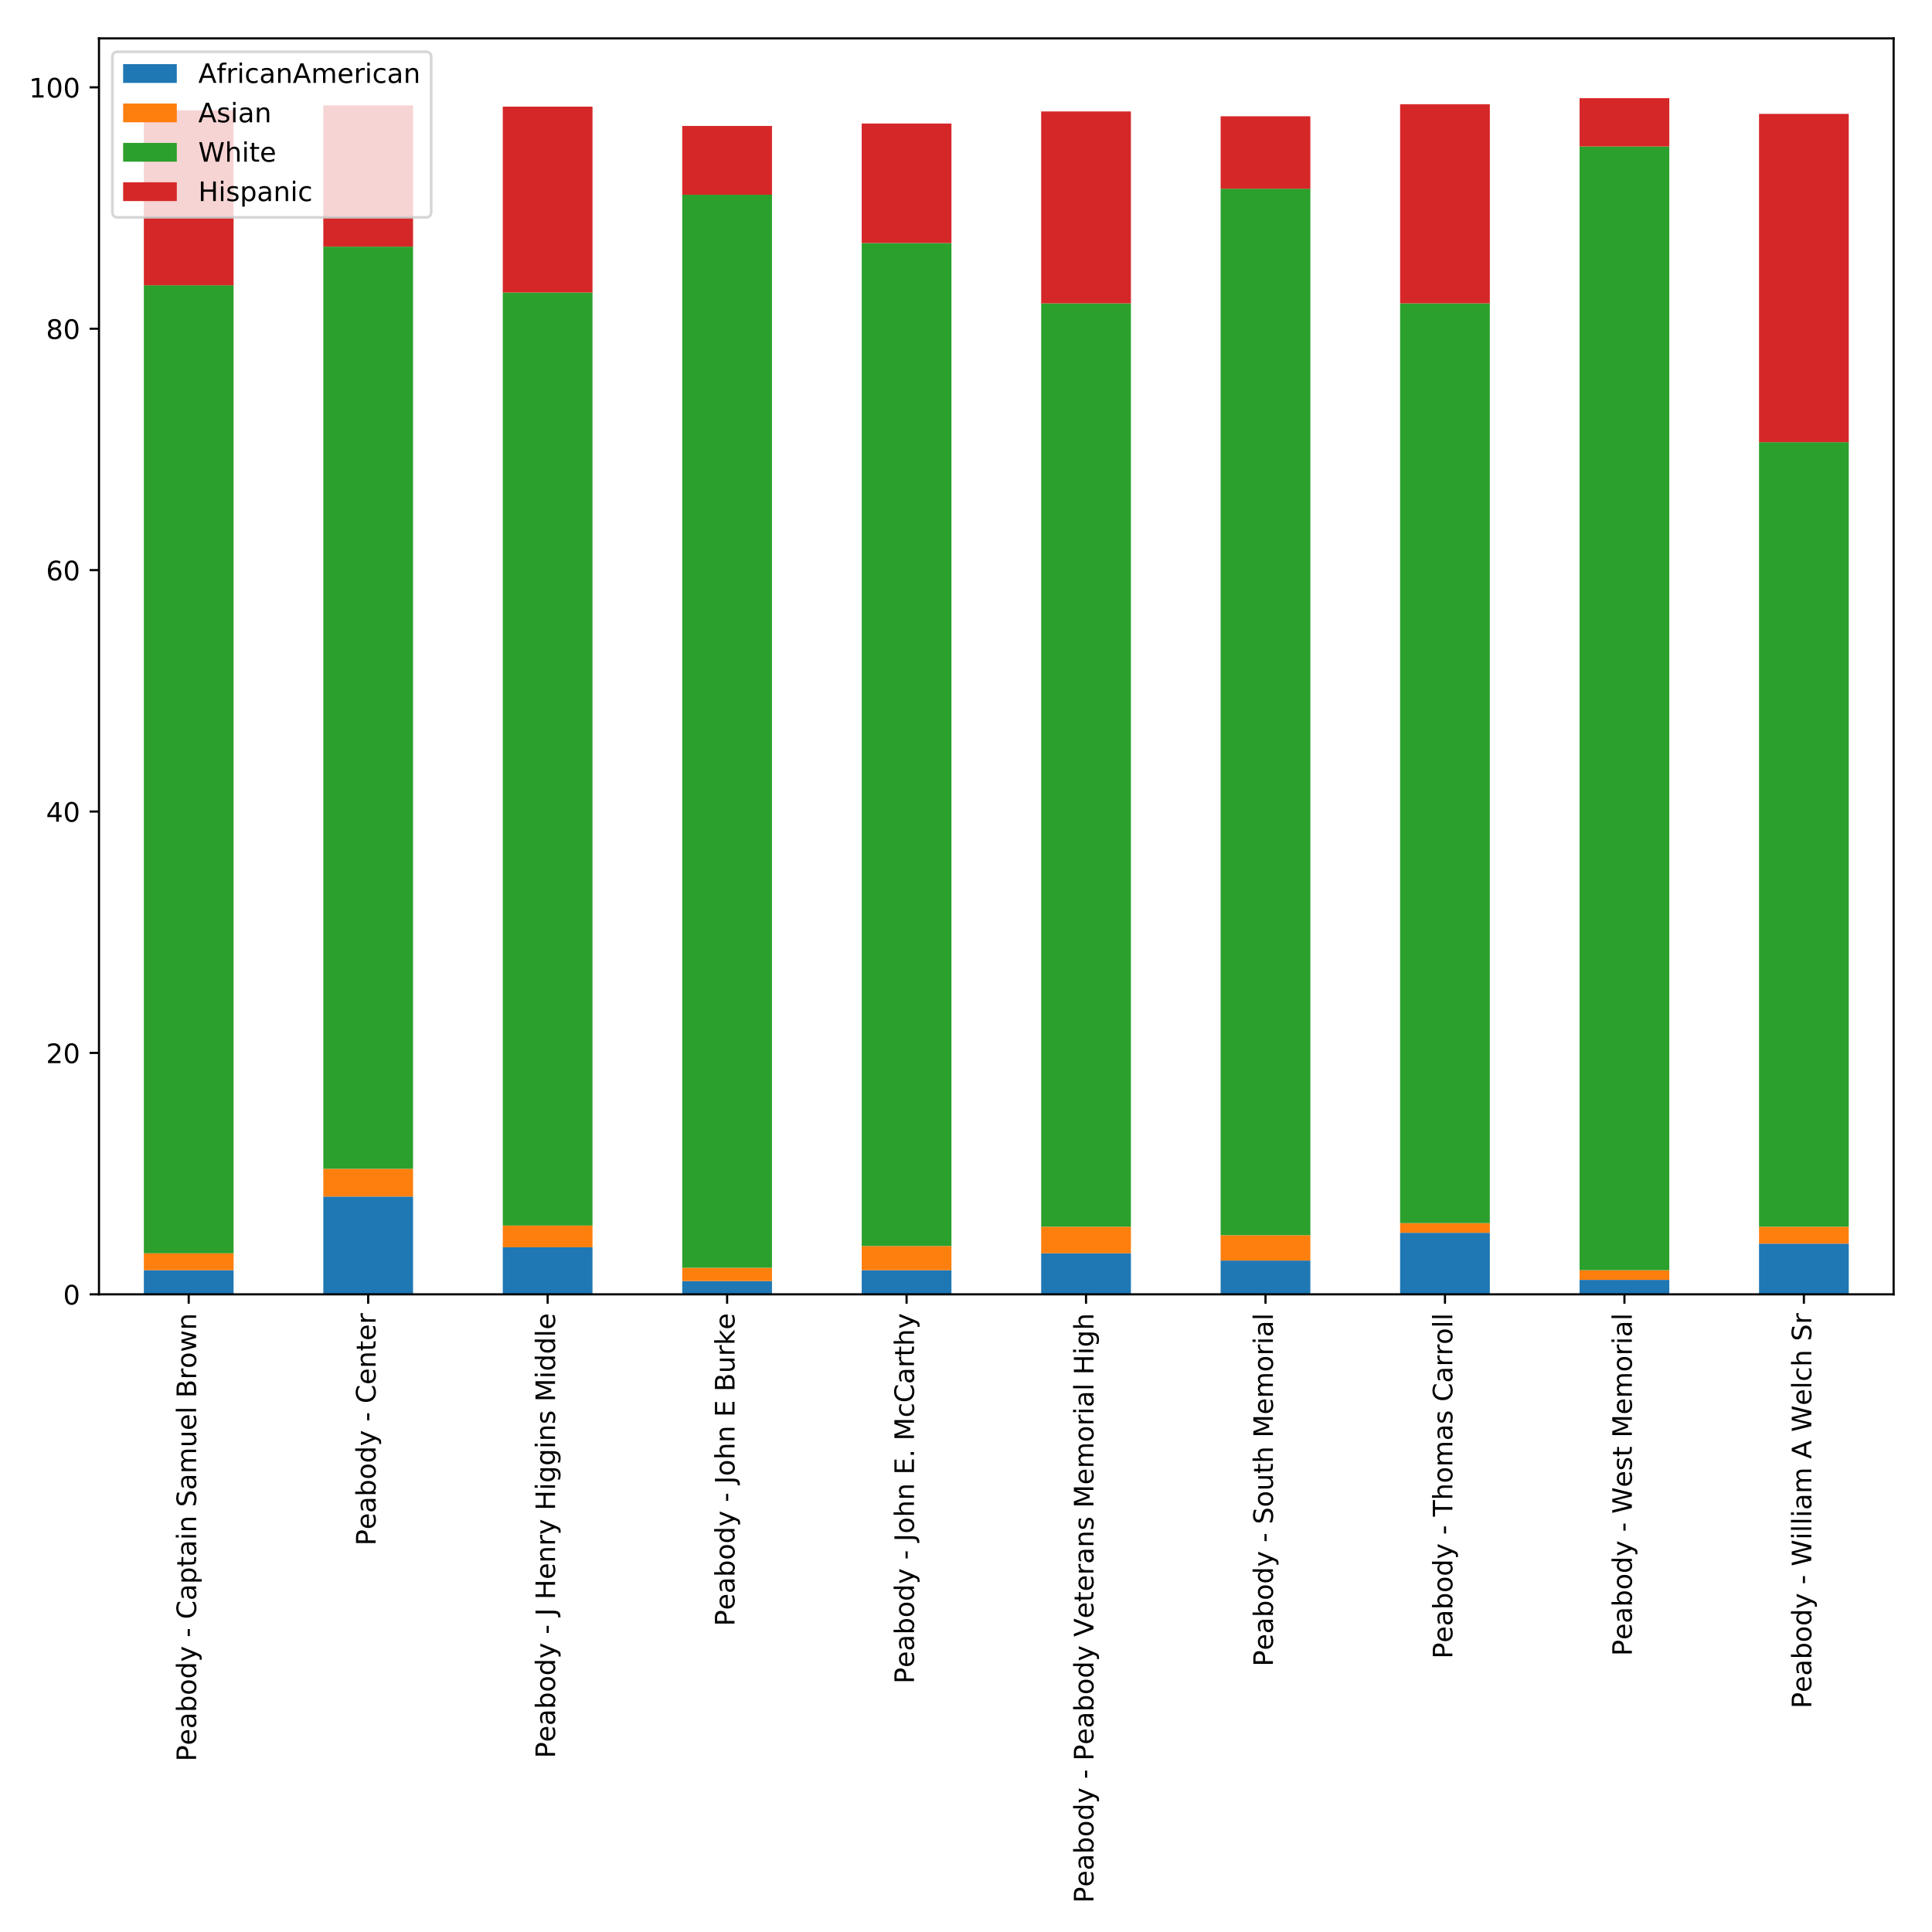 <?xml version="1.0" encoding="utf-8" standalone="no"?>
<!DOCTYPE svg PUBLIC "-//W3C//DTD SVG 1.1//EN"
  "http://www.w3.org/Graphics/SVG/1.1/DTD/svg11.dtd">
<!-- Created with matplotlib (http://matplotlib.org/) -->
<svg height="720pt" version="1.1" viewBox="0 0 720 720" width="720pt" xmlns="http://www.w3.org/2000/svg" xmlns:xlink="http://www.w3.org/1999/xlink">
 <defs>
  <style type="text/css">
*{stroke-linecap:butt;stroke-linejoin:round;}
  </style>
 </defs>
 <g id="figure_1">
  <g id="patch_1">
   <path d="M 0 720 
L 720 720 
L 720 0 
L 0 0 
z
" style="fill:#ffffff;"/>
  </g>
  <g id="axes_1">
   <g id="patch_2">
    <path d="M 36.888 482.358 
L 705.7 482.358 
L 705.7 14.3 
L 36.888 14.3 
z
" style="fill:#ffffff;"/>
   </g>
   <g id="patch_3">
    <path clip-path="url(#pa9bc124355)" d="M 53.608 482.358 
L 87.048 482.358 
L 87.048 473.361 
L 53.608 473.361 
z
" style="fill:#1f77b4;"/>
   </g>
   <g id="patch_4">
    <path clip-path="url(#pa9bc124355)" d="M 120.489 482.358 
L 153.93 482.358 
L 153.93 445.923 
L 120.489 445.923 
z
" style="fill:#1f77b4;"/>
   </g>
   <g id="patch_5">
    <path clip-path="url(#pa9bc124355)" d="M 187.37 482.358 
L 220.811 482.358 
L 220.811 464.815 
L 187.37 464.815 
z
" style="fill:#1f77b4;"/>
   </g>
   <g id="patch_6">
    <path clip-path="url(#pa9bc124355)" d="M 254.252 482.358 
L 287.692 482.358 
L 287.692 477.41 
L 254.252 477.41 
z
" style="fill:#1f77b4;"/>
   </g>
   <g id="patch_7">
    <path clip-path="url(#pa9bc124355)" d="M 321.133 482.358 
L 354.573 482.358 
L 354.573 473.361 
L 321.133 473.361 
z
" style="fill:#1f77b4;"/>
   </g>
   <g id="patch_8">
    <path clip-path="url(#pa9bc124355)" d="M 388.014 482.358 
L 421.455 482.358 
L 421.455 467.064 
L 388.014 467.064 
z
" style="fill:#1f77b4;"/>
   </g>
   <g id="patch_9">
    <path clip-path="url(#pa9bc124355)" d="M 454.895 482.358 
L 488.336 482.358 
L 488.336 469.763 
L 454.895 469.763 
z
" style="fill:#1f77b4;"/>
   </g>
   <g id="patch_10">
    <path clip-path="url(#pa9bc124355)" d="M 521.777 482.358 
L 555.217 482.358 
L 555.217 459.417 
L 521.777 459.417 
z
" style="fill:#1f77b4;"/>
   </g>
   <g id="patch_11">
    <path clip-path="url(#pa9bc124355)" d="M 588.658 482.358 
L 622.098 482.358 
L 622.098 476.96 
L 588.658 476.96 
z
" style="fill:#1f77b4;"/>
   </g>
   <g id="patch_12">
    <path clip-path="url(#pa9bc124355)" d="M 655.539 482.358 
L 688.98 482.358 
L 688.98 463.465 
L 655.539 463.465 
z
" style="fill:#1f77b4;"/>
   </g>
   <g id="patch_13">
    <path clip-path="url(#pa9bc124355)" d="M 53.608 473.361 
L 87.048 473.361 
L 87.048 467.064 
L 53.608 467.064 
z
" style="fill:#ff7f0e;"/>
   </g>
   <g id="patch_14">
    <path clip-path="url(#pa9bc124355)" d="M 120.489 445.923 
L 153.93 445.923 
L 153.93 435.577 
L 120.489 435.577 
z
" style="fill:#ff7f0e;"/>
   </g>
   <g id="patch_15">
    <path clip-path="url(#pa9bc124355)" d="M 187.37 464.815 
L 220.811 464.815 
L 220.811 456.718 
L 187.37 456.718 
z
" style="fill:#ff7f0e;"/>
   </g>
   <g id="patch_16">
    <path clip-path="url(#pa9bc124355)" d="M 254.252 477.41 
L 287.692 477.41 
L 287.692 472.462 
L 254.252 472.462 
z
" style="fill:#ff7f0e;"/>
   </g>
   <g id="patch_17">
    <path clip-path="url(#pa9bc124355)" d="M 321.133 473.361 
L 354.573 473.361 
L 354.573 464.365 
L 321.133 464.365 
z
" style="fill:#ff7f0e;"/>
   </g>
   <g id="patch_18">
    <path clip-path="url(#pa9bc124355)" d="M 388.014 467.064 
L 421.455 467.064 
L 421.455 457.168 
L 388.014 457.168 
z
" style="fill:#ff7f0e;"/>
   </g>
   <g id="patch_19">
    <path clip-path="url(#pa9bc124355)" d="M 454.895 469.763 
L 488.336 469.763 
L 488.336 460.317 
L 454.895 460.317 
z
" style="fill:#ff7f0e;"/>
   </g>
   <g id="patch_20">
    <path clip-path="url(#pa9bc124355)" d="M 521.777 459.417 
L 555.217 459.417 
L 555.217 455.819 
L 521.777 455.819 
z
" style="fill:#ff7f0e;"/>
   </g>
   <g id="patch_21">
    <path clip-path="url(#pa9bc124355)" d="M 588.658 476.96 
L 622.098 476.96 
L 622.098 473.361 
L 588.658 473.361 
z
" style="fill:#ff7f0e;"/>
   </g>
   <g id="patch_22">
    <path clip-path="url(#pa9bc124355)" d="M 655.539 463.465 
L 688.98 463.465 
L 688.98 457.168 
L 655.539 457.168 
z
" style="fill:#ff7f0e;"/>
   </g>
   <g id="patch_23">
    <path clip-path="url(#pa9bc124355)" d="M 53.608 467.064 
L 87.048 467.064 
L 87.048 106.31 
L 53.608 106.31 
z
" style="fill:#2ca02c;"/>
   </g>
   <g id="patch_24">
    <path clip-path="url(#pa9bc124355)" d="M 120.489 435.577 
L 153.93 435.577 
L 153.93 91.916 
L 120.489 91.916 
z
" style="fill:#2ca02c;"/>
   </g>
   <g id="patch_25">
    <path clip-path="url(#pa9bc124355)" d="M 187.37 456.718 
L 220.811 456.718 
L 220.811 109.009 
L 187.37 109.009 
z
" style="fill:#2ca02c;"/>
   </g>
   <g id="patch_26">
    <path clip-path="url(#pa9bc124355)" d="M 254.252 472.462 
L 287.692 472.462 
L 287.692 72.574 
L 254.252 72.574 
z
" style="fill:#2ca02c;"/>
   </g>
   <g id="patch_27">
    <path clip-path="url(#pa9bc124355)" d="M 321.133 464.365 
L 354.573 464.365 
L 354.573 90.567 
L 321.133 90.567 
z
" style="fill:#2ca02c;"/>
   </g>
   <g id="patch_28">
    <path clip-path="url(#pa9bc124355)" d="M 388.014 457.168 
L 421.455 457.168 
L 421.455 113.057 
L 388.014 113.057 
z
" style="fill:#2ca02c;"/>
   </g>
   <g id="patch_29">
    <path clip-path="url(#pa9bc124355)" d="M 454.895 460.317 
L 488.336 460.317 
L 488.336 70.325 
L 454.895 70.325 
z
" style="fill:#2ca02c;"/>
   </g>
   <g id="patch_30">
    <path clip-path="url(#pa9bc124355)" d="M 521.777 455.819 
L 555.217 455.819 
L 555.217 113.057 
L 521.777 113.057 
z
" style="fill:#2ca02c;"/>
   </g>
   <g id="patch_31">
    <path clip-path="url(#pa9bc124355)" d="M 588.658 473.361 
L 622.098 473.361 
L 622.098 54.581 
L 588.658 54.581 
z
" style="fill:#2ca02c;"/>
   </g>
   <g id="patch_32">
    <path clip-path="url(#pa9bc124355)" d="M 655.539 457.168 
L 688.98 457.168 
L 688.98 164.787 
L 655.539 164.787 
z
" style="fill:#2ca02c;"/>
   </g>
   <g id="patch_33">
    <path clip-path="url(#pa9bc124355)" d="M 53.608 106.31 
L 87.048 106.31 
L 87.048 41.087 
L 53.608 41.087 
z
" style="fill:#d62728;"/>
   </g>
   <g id="patch_34">
    <path clip-path="url(#pa9bc124355)" d="M 120.489 91.916 
L 153.93 91.916 
L 153.93 39.287 
L 120.489 39.287 
z
" style="fill:#d62728;"/>
   </g>
   <g id="patch_35">
    <path clip-path="url(#pa9bc124355)" d="M 187.37 109.009 
L 220.811 109.009 
L 220.811 39.737 
L 187.37 39.737 
z
" style="fill:#d62728;"/>
   </g>
   <g id="patch_36">
    <path clip-path="url(#pa9bc124355)" d="M 254.252 72.574 
L 287.692 72.574 
L 287.692 46.934 
L 254.252 46.934 
z
" style="fill:#d62728;"/>
   </g>
   <g id="patch_37">
    <path clip-path="url(#pa9bc124355)" d="M 321.133 90.567 
L 354.573 90.567 
L 354.573 46.035 
L 321.133 46.035 
z
" style="fill:#d62728;"/>
   </g>
   <g id="patch_38">
    <path clip-path="url(#pa9bc124355)" d="M 388.014 113.057 
L 421.455 113.057 
L 421.455 41.536 
L 388.014 41.536 
z
" style="fill:#d62728;"/>
   </g>
   <g id="patch_39">
    <path clip-path="url(#pa9bc124355)" d="M 454.895 70.325 
L 488.336 70.325 
L 488.336 43.336 
L 454.895 43.336 
z
" style="fill:#d62728;"/>
   </g>
   <g id="patch_40">
    <path clip-path="url(#pa9bc124355)" d="M 521.777 113.057 
L 555.217 113.057 
L 555.217 38.838 
L 521.777 38.838 
z
" style="fill:#d62728;"/>
   </g>
   <g id="patch_41">
    <path clip-path="url(#pa9bc124355)" d="M 588.658 54.581 
L 622.098 54.581 
L 622.098 36.588 
L 588.658 36.588 
z
" style="fill:#d62728;"/>
   </g>
   <g id="patch_42">
    <path clip-path="url(#pa9bc124355)" d="M 655.539 164.787 
L 688.98 164.787 
L 688.98 42.436 
L 655.539 42.436 
z
" style="fill:#d62728;"/>
   </g>
   <g id="matplotlib.axis_1">
    <g id="xtick_1">
     <g id="line2d_1">
      <defs>
       <path d="M 0 0 
L 0 3.5 
" id="m20604894ca" style="stroke:#000000;stroke-width:0.8;"/>
      </defs>
      <g>
       <use style="stroke:#000000;stroke-width:0.8;" x="70.328" xlink:href="#m20604894ca" y="482.358"/>
      </g>
     </g>
     <g id="text_1">
      <!-- Peabody - Captain Samuel Brown -->
      <defs>
       <path d="M 19.672 64.797 
L 19.672 37.406 
L 32.078 37.406 
Q 38.969 37.406 42.719 40.969 
Q 46.484 44.531 46.484 51.125 
Q 46.484 57.672 42.719 61.234 
Q 38.969 64.797 32.078 64.797 
z
M 9.812 72.906 
L 32.078 72.906 
Q 44.344 72.906 50.609 67.359 
Q 56.891 61.812 56.891 51.125 
Q 56.891 40.328 50.609 34.812 
Q 44.344 29.297 32.078 29.297 
L 19.672 29.297 
L 19.672 0 
L 9.812 0 
z
" id="DejaVuSans-50"/>
       <path d="M 56.203 29.594 
L 56.203 25.203 
L 14.891 25.203 
Q 15.484 15.922 20.484 11.062 
Q 25.484 6.203 34.422 6.203 
Q 39.594 6.203 44.453 7.469 
Q 49.312 8.734 54.109 11.281 
L 54.109 2.781 
Q 49.266 0.734 44.188 -0.344 
Q 39.109 -1.422 33.891 -1.422 
Q 20.797 -1.422 13.156 6.188 
Q 5.516 13.812 5.516 26.812 
Q 5.516 40.234 12.766 48.109 
Q 20.016 56 32.328 56 
Q 43.359 56 49.781 48.891 
Q 56.203 41.797 56.203 29.594 
z
M 47.219 32.234 
Q 47.125 39.594 43.094 43.984 
Q 39.062 48.391 32.422 48.391 
Q 24.906 48.391 20.391 44.141 
Q 15.875 39.891 15.188 32.172 
z
" id="DejaVuSans-65"/>
       <path d="M 34.281 27.484 
Q 23.391 27.484 19.188 25 
Q 14.984 22.516 14.984 16.5 
Q 14.984 11.719 18.141 8.906 
Q 21.297 6.109 26.703 6.109 
Q 34.188 6.109 38.703 11.406 
Q 43.219 16.703 43.219 25.484 
L 43.219 27.484 
z
M 52.203 31.203 
L 52.203 0 
L 43.219 0 
L 43.219 8.297 
Q 40.141 3.328 35.547 0.953 
Q 30.953 -1.422 24.312 -1.422 
Q 15.922 -1.422 10.953 3.297 
Q 6 8.016 6 15.922 
Q 6 25.141 12.172 29.828 
Q 18.359 34.516 30.609 34.516 
L 43.219 34.516 
L 43.219 35.406 
Q 43.219 41.609 39.141 45 
Q 35.062 48.391 27.688 48.391 
Q 23 48.391 18.547 47.266 
Q 14.109 46.141 10.016 43.891 
L 10.016 52.203 
Q 14.938 54.109 19.578 55.047 
Q 24.219 56 28.609 56 
Q 40.484 56 46.344 49.844 
Q 52.203 43.703 52.203 31.203 
z
" id="DejaVuSans-61"/>
       <path d="M 48.688 27.297 
Q 48.688 37.203 44.609 42.844 
Q 40.531 48.484 33.406 48.484 
Q 26.266 48.484 22.188 42.844 
Q 18.109 37.203 18.109 27.297 
Q 18.109 17.391 22.188 11.75 
Q 26.266 6.109 33.406 6.109 
Q 40.531 6.109 44.609 11.75 
Q 48.688 17.391 48.688 27.297 
z
M 18.109 46.391 
Q 20.953 51.266 25.266 53.625 
Q 29.594 56 35.594 56 
Q 45.562 56 51.781 48.094 
Q 58.016 40.188 58.016 27.297 
Q 58.016 14.406 51.781 6.484 
Q 45.562 -1.422 35.594 -1.422 
Q 29.594 -1.422 25.266 0.953 
Q 20.953 3.328 18.109 8.203 
L 18.109 0 
L 9.078 0 
L 9.078 75.984 
L 18.109 75.984 
z
" id="DejaVuSans-62"/>
       <path d="M 30.609 48.391 
Q 23.391 48.391 19.188 42.75 
Q 14.984 37.109 14.984 27.297 
Q 14.984 17.484 19.156 11.844 
Q 23.344 6.203 30.609 6.203 
Q 37.797 6.203 41.984 11.859 
Q 46.188 17.531 46.188 27.297 
Q 46.188 37.016 41.984 42.703 
Q 37.797 48.391 30.609 48.391 
z
M 30.609 56 
Q 42.328 56 49.016 48.375 
Q 55.719 40.766 55.719 27.297 
Q 55.719 13.875 49.016 6.219 
Q 42.328 -1.422 30.609 -1.422 
Q 18.844 -1.422 12.172 6.219 
Q 5.516 13.875 5.516 27.297 
Q 5.516 40.766 12.172 48.375 
Q 18.844 56 30.609 56 
z
" id="DejaVuSans-6f"/>
       <path d="M 45.406 46.391 
L 45.406 75.984 
L 54.391 75.984 
L 54.391 0 
L 45.406 0 
L 45.406 8.203 
Q 42.578 3.328 38.25 0.953 
Q 33.938 -1.422 27.875 -1.422 
Q 17.969 -1.422 11.734 6.484 
Q 5.516 14.406 5.516 27.297 
Q 5.516 40.188 11.734 48.094 
Q 17.969 56 27.875 56 
Q 33.938 56 38.25 53.625 
Q 42.578 51.266 45.406 46.391 
z
M 14.797 27.297 
Q 14.797 17.391 18.875 11.75 
Q 22.953 6.109 30.078 6.109 
Q 37.203 6.109 41.297 11.75 
Q 45.406 17.391 45.406 27.297 
Q 45.406 37.203 41.297 42.844 
Q 37.203 48.484 30.078 48.484 
Q 22.953 48.484 18.875 42.844 
Q 14.797 37.203 14.797 27.297 
z
" id="DejaVuSans-64"/>
       <path d="M 32.172 -5.078 
Q 28.375 -14.844 24.75 -17.812 
Q 21.141 -20.797 15.094 -20.797 
L 7.906 -20.797 
L 7.906 -13.281 
L 13.188 -13.281 
Q 16.891 -13.281 18.938 -11.516 
Q 21 -9.766 23.484 -3.219 
L 25.094 0.875 
L 2.984 54.688 
L 12.5 54.688 
L 29.594 11.922 
L 46.688 54.688 
L 56.203 54.688 
z
" id="DejaVuSans-79"/>
       <path id="DejaVuSans-20"/>
       <path d="M 4.891 31.391 
L 31.203 31.391 
L 31.203 23.391 
L 4.891 23.391 
z
" id="DejaVuSans-2d"/>
       <path d="M 64.406 67.281 
L 64.406 56.891 
Q 59.422 61.531 53.781 63.812 
Q 48.141 66.109 41.797 66.109 
Q 29.297 66.109 22.656 58.469 
Q 16.016 50.828 16.016 36.375 
Q 16.016 21.969 22.656 14.328 
Q 29.297 6.688 41.797 6.688 
Q 48.141 6.688 53.781 8.984 
Q 59.422 11.281 64.406 15.922 
L 64.406 5.609 
Q 59.234 2.094 53.438 0.328 
Q 47.656 -1.422 41.219 -1.422 
Q 24.656 -1.422 15.125 8.703 
Q 5.609 18.844 5.609 36.375 
Q 5.609 53.953 15.125 64.078 
Q 24.656 74.219 41.219 74.219 
Q 47.75 74.219 53.531 72.484 
Q 59.328 70.75 64.406 67.281 
z
" id="DejaVuSans-43"/>
       <path d="M 18.109 8.203 
L 18.109 -20.797 
L 9.078 -20.797 
L 9.078 54.688 
L 18.109 54.688 
L 18.109 46.391 
Q 20.953 51.266 25.266 53.625 
Q 29.594 56 35.594 56 
Q 45.562 56 51.781 48.094 
Q 58.016 40.188 58.016 27.297 
Q 58.016 14.406 51.781 6.484 
Q 45.562 -1.422 35.594 -1.422 
Q 29.594 -1.422 25.266 0.953 
Q 20.953 3.328 18.109 8.203 
z
M 48.688 27.297 
Q 48.688 37.203 44.609 42.844 
Q 40.531 48.484 33.406 48.484 
Q 26.266 48.484 22.188 42.844 
Q 18.109 37.203 18.109 27.297 
Q 18.109 17.391 22.188 11.75 
Q 26.266 6.109 33.406 6.109 
Q 40.531 6.109 44.609 11.75 
Q 48.688 17.391 48.688 27.297 
z
" id="DejaVuSans-70"/>
       <path d="M 18.312 70.219 
L 18.312 54.688 
L 36.812 54.688 
L 36.812 47.703 
L 18.312 47.703 
L 18.312 18.016 
Q 18.312 11.328 20.141 9.422 
Q 21.969 7.516 27.594 7.516 
L 36.812 7.516 
L 36.812 0 
L 27.594 0 
Q 17.188 0 13.234 3.875 
Q 9.281 7.766 9.281 18.016 
L 9.281 47.703 
L 2.688 47.703 
L 2.688 54.688 
L 9.281 54.688 
L 9.281 70.219 
z
" id="DejaVuSans-74"/>
       <path d="M 9.422 54.688 
L 18.406 54.688 
L 18.406 0 
L 9.422 0 
z
M 9.422 75.984 
L 18.406 75.984 
L 18.406 64.594 
L 9.422 64.594 
z
" id="DejaVuSans-69"/>
       <path d="M 54.891 33.016 
L 54.891 0 
L 45.906 0 
L 45.906 32.719 
Q 45.906 40.484 42.875 44.328 
Q 39.844 48.188 33.797 48.188 
Q 26.516 48.188 22.312 43.547 
Q 18.109 38.922 18.109 30.906 
L 18.109 0 
L 9.078 0 
L 9.078 54.688 
L 18.109 54.688 
L 18.109 46.188 
Q 21.344 51.125 25.703 53.562 
Q 30.078 56 35.797 56 
Q 45.219 56 50.047 50.172 
Q 54.891 44.344 54.891 33.016 
z
" id="DejaVuSans-6e"/>
       <path d="M 53.516 70.516 
L 53.516 60.891 
Q 47.906 63.578 42.922 64.891 
Q 37.938 66.219 33.297 66.219 
Q 25.25 66.219 20.875 63.094 
Q 16.5 59.969 16.5 54.203 
Q 16.5 49.359 19.406 46.891 
Q 22.312 44.438 30.422 42.922 
L 36.375 41.703 
Q 47.406 39.594 52.656 34.297 
Q 57.906 29 57.906 20.125 
Q 57.906 9.516 50.797 4.047 
Q 43.703 -1.422 29.984 -1.422 
Q 24.812 -1.422 18.969 -0.25 
Q 13.141 0.922 6.891 3.219 
L 6.891 13.375 
Q 12.891 10.016 18.656 8.297 
Q 24.422 6.594 29.984 6.594 
Q 38.422 6.594 43.016 9.906 
Q 47.609 13.234 47.609 19.391 
Q 47.609 24.75 44.312 27.781 
Q 41.016 30.812 33.5 32.328 
L 27.484 33.5 
Q 16.453 35.688 11.516 40.375 
Q 6.594 45.062 6.594 53.422 
Q 6.594 63.094 13.406 68.656 
Q 20.219 74.219 32.172 74.219 
Q 37.312 74.219 42.625 73.281 
Q 47.953 72.359 53.516 70.516 
z
" id="DejaVuSans-53"/>
       <path d="M 52 44.188 
Q 55.375 50.25 60.062 53.125 
Q 64.75 56 71.094 56 
Q 79.641 56 84.281 50.016 
Q 88.922 44.047 88.922 33.016 
L 88.922 0 
L 79.891 0 
L 79.891 32.719 
Q 79.891 40.578 77.094 44.375 
Q 74.312 48.188 68.609 48.188 
Q 61.625 48.188 57.562 43.547 
Q 53.516 38.922 53.516 30.906 
L 53.516 0 
L 44.484 0 
L 44.484 32.719 
Q 44.484 40.625 41.703 44.406 
Q 38.922 48.188 33.109 48.188 
Q 26.219 48.188 22.156 43.531 
Q 18.109 38.875 18.109 30.906 
L 18.109 0 
L 9.078 0 
L 9.078 54.688 
L 18.109 54.688 
L 18.109 46.188 
Q 21.188 51.219 25.484 53.609 
Q 29.781 56 35.688 56 
Q 41.656 56 45.828 52.969 
Q 50 49.953 52 44.188 
z
" id="DejaVuSans-6d"/>
       <path d="M 8.5 21.578 
L 8.5 54.688 
L 17.484 54.688 
L 17.484 21.922 
Q 17.484 14.156 20.5 10.266 
Q 23.531 6.391 29.594 6.391 
Q 36.859 6.391 41.078 11.031 
Q 45.312 15.672 45.312 23.688 
L 45.312 54.688 
L 54.297 54.688 
L 54.297 0 
L 45.312 0 
L 45.312 8.406 
Q 42.047 3.422 37.719 1 
Q 33.406 -1.422 27.688 -1.422 
Q 18.266 -1.422 13.375 4.438 
Q 8.5 10.297 8.5 21.578 
z
M 31.109 56 
z
" id="DejaVuSans-75"/>
       <path d="M 9.422 75.984 
L 18.406 75.984 
L 18.406 0 
L 9.422 0 
z
" id="DejaVuSans-6c"/>
       <path d="M 19.672 34.812 
L 19.672 8.109 
L 35.5 8.109 
Q 43.453 8.109 47.281 11.406 
Q 51.125 14.703 51.125 21.484 
Q 51.125 28.328 47.281 31.562 
Q 43.453 34.812 35.5 34.812 
z
M 19.672 64.797 
L 19.672 42.828 
L 34.281 42.828 
Q 41.5 42.828 45.031 45.531 
Q 48.578 48.25 48.578 53.812 
Q 48.578 59.328 45.031 62.062 
Q 41.5 64.797 34.281 64.797 
z
M 9.812 72.906 
L 35.016 72.906 
Q 46.297 72.906 52.391 68.219 
Q 58.5 63.531 58.5 54.891 
Q 58.5 48.188 55.375 44.234 
Q 52.25 40.281 46.188 39.312 
Q 53.469 37.75 57.5 32.781 
Q 61.531 27.828 61.531 20.406 
Q 61.531 10.641 54.891 5.312 
Q 48.25 0 35.984 0 
L 9.812 0 
z
" id="DejaVuSans-42"/>
       <path d="M 41.109 46.297 
Q 39.594 47.172 37.812 47.578 
Q 36.031 48 33.891 48 
Q 26.266 48 22.188 43.047 
Q 18.109 38.094 18.109 28.812 
L 18.109 0 
L 9.078 0 
L 9.078 54.688 
L 18.109 54.688 
L 18.109 46.188 
Q 20.953 51.172 25.484 53.578 
Q 30.031 56 36.531 56 
Q 37.453 56 38.578 55.875 
Q 39.703 55.766 41.062 55.516 
z
" id="DejaVuSans-72"/>
       <path d="M 4.203 54.688 
L 13.188 54.688 
L 24.422 12.016 
L 35.594 54.688 
L 46.188 54.688 
L 57.422 12.016 
L 68.609 54.688 
L 77.594 54.688 
L 63.281 0 
L 52.688 0 
L 40.922 44.828 
L 29.109 0 
L 18.5 0 
z
" id="DejaVuSans-77"/>
      </defs>
      <g transform="translate(73.088 656.431)rotate(-90)scale(0.1 -0.1)">
       <use xlink:href="#DejaVuSans-50"/>
       <use x="60.256" xlink:href="#DejaVuSans-65"/>
       <use x="121.779" xlink:href="#DejaVuSans-61"/>
       <use x="183.059" xlink:href="#DejaVuSans-62"/>
       <use x="246.535" xlink:href="#DejaVuSans-6f"/>
       <use x="307.717" xlink:href="#DejaVuSans-64"/>
       <use x="371.193" xlink:href="#DejaVuSans-79"/>
       <use x="430.373" xlink:href="#DejaVuSans-20"/>
       <use x="462.16" xlink:href="#DejaVuSans-2d"/>
       <use x="498.244" xlink:href="#DejaVuSans-20"/>
       <use x="530.031" xlink:href="#DejaVuSans-43"/>
       <use x="599.855" xlink:href="#DejaVuSans-61"/>
       <use x="661.135" xlink:href="#DejaVuSans-70"/>
       <use x="724.611" xlink:href="#DejaVuSans-74"/>
       <use x="763.82" xlink:href="#DejaVuSans-61"/>
       <use x="825.1" xlink:href="#DejaVuSans-69"/>
       <use x="852.883" xlink:href="#DejaVuSans-6e"/>
       <use x="916.262" xlink:href="#DejaVuSans-20"/>
       <use x="948.049" xlink:href="#DejaVuSans-53"/>
       <use x="1011.525" xlink:href="#DejaVuSans-61"/>
       <use x="1072.805" xlink:href="#DejaVuSans-6d"/>
       <use x="1170.217" xlink:href="#DejaVuSans-75"/>
       <use x="1233.596" xlink:href="#DejaVuSans-65"/>
       <use x="1295.119" xlink:href="#DejaVuSans-6c"/>
       <use x="1322.902" xlink:href="#DejaVuSans-20"/>
       <use x="1354.689" xlink:href="#DejaVuSans-42"/>
       <use x="1423.293" xlink:href="#DejaVuSans-72"/>
       <use x="1464.375" xlink:href="#DejaVuSans-6f"/>
       <use x="1525.557" xlink:href="#DejaVuSans-77"/>
       <use x="1607.344" xlink:href="#DejaVuSans-6e"/>
      </g>
     </g>
    </g>
    <g id="xtick_2">
     <g id="line2d_2">
      <g>
       <use style="stroke:#000000;stroke-width:0.8;" x="137.209" xlink:href="#m20604894ca" y="482.358"/>
      </g>
     </g>
     <g id="text_2">
      <!-- Peabody - Center -->
      <g transform="translate(139.969 576.02)rotate(-90)scale(0.1 -0.1)">
       <use xlink:href="#DejaVuSans-50"/>
       <use x="60.256" xlink:href="#DejaVuSans-65"/>
       <use x="121.779" xlink:href="#DejaVuSans-61"/>
       <use x="183.059" xlink:href="#DejaVuSans-62"/>
       <use x="246.535" xlink:href="#DejaVuSans-6f"/>
       <use x="307.717" xlink:href="#DejaVuSans-64"/>
       <use x="371.193" xlink:href="#DejaVuSans-79"/>
       <use x="430.373" xlink:href="#DejaVuSans-20"/>
       <use x="462.16" xlink:href="#DejaVuSans-2d"/>
       <use x="498.244" xlink:href="#DejaVuSans-20"/>
       <use x="530.031" xlink:href="#DejaVuSans-43"/>
       <use x="599.855" xlink:href="#DejaVuSans-65"/>
       <use x="661.379" xlink:href="#DejaVuSans-6e"/>
       <use x="724.758" xlink:href="#DejaVuSans-74"/>
       <use x="763.967" xlink:href="#DejaVuSans-65"/>
       <use x="825.49" xlink:href="#DejaVuSans-72"/>
      </g>
     </g>
    </g>
    <g id="xtick_3">
     <g id="line2d_3">
      <g>
       <use style="stroke:#000000;stroke-width:0.8;" x="204.091" xlink:href="#m20604894ca" y="482.358"/>
      </g>
     </g>
     <g id="text_3">
      <!-- Peabody - J Henry Higgins Middle -->
      <defs>
       <path d="M 9.812 72.906 
L 19.672 72.906 
L 19.672 5.078 
Q 19.672 -8.109 14.672 -14.062 
Q 9.672 -20.016 -1.422 -20.016 
L -5.172 -20.016 
L -5.172 -11.719 
L -2.094 -11.719 
Q 4.438 -11.719 7.125 -8.047 
Q 9.812 -4.391 9.812 5.078 
z
" id="DejaVuSans-4a"/>
       <path d="M 9.812 72.906 
L 19.672 72.906 
L 19.672 43.016 
L 55.516 43.016 
L 55.516 72.906 
L 65.375 72.906 
L 65.375 0 
L 55.516 0 
L 55.516 34.719 
L 19.672 34.719 
L 19.672 0 
L 9.812 0 
z
" id="DejaVuSans-48"/>
       <path d="M 45.406 27.984 
Q 45.406 37.75 41.375 43.109 
Q 37.359 48.484 30.078 48.484 
Q 22.859 48.484 18.828 43.109 
Q 14.797 37.75 14.797 27.984 
Q 14.797 18.266 18.828 12.891 
Q 22.859 7.516 30.078 7.516 
Q 37.359 7.516 41.375 12.891 
Q 45.406 18.266 45.406 27.984 
z
M 54.391 6.781 
Q 54.391 -7.172 48.188 -13.984 
Q 42 -20.797 29.203 -20.797 
Q 24.469 -20.797 20.266 -20.094 
Q 16.062 -19.391 12.109 -17.922 
L 12.109 -9.188 
Q 16.062 -11.328 19.922 -12.344 
Q 23.781 -13.375 27.781 -13.375 
Q 36.625 -13.375 41.016 -8.766 
Q 45.406 -4.156 45.406 5.172 
L 45.406 9.625 
Q 42.625 4.781 38.281 2.391 
Q 33.938 0 27.875 0 
Q 17.828 0 11.672 7.656 
Q 5.516 15.328 5.516 27.984 
Q 5.516 40.672 11.672 48.328 
Q 17.828 56 27.875 56 
Q 33.938 56 38.281 53.609 
Q 42.625 51.219 45.406 46.391 
L 45.406 54.688 
L 54.391 54.688 
z
" id="DejaVuSans-67"/>
       <path d="M 44.281 53.078 
L 44.281 44.578 
Q 40.484 46.531 36.375 47.5 
Q 32.281 48.484 27.875 48.484 
Q 21.188 48.484 17.844 46.438 
Q 14.5 44.391 14.5 40.281 
Q 14.5 37.156 16.891 35.375 
Q 19.281 33.594 26.516 31.984 
L 29.594 31.297 
Q 39.156 29.25 43.188 25.516 
Q 47.219 21.781 47.219 15.094 
Q 47.219 7.469 41.188 3.016 
Q 35.156 -1.422 24.609 -1.422 
Q 20.219 -1.422 15.453 -0.562 
Q 10.688 0.297 5.422 2 
L 5.422 11.281 
Q 10.406 8.688 15.234 7.391 
Q 20.062 6.109 24.812 6.109 
Q 31.156 6.109 34.562 8.281 
Q 37.984 10.453 37.984 14.406 
Q 37.984 18.062 35.516 20.016 
Q 33.062 21.969 24.703 23.781 
L 21.578 24.516 
Q 13.234 26.266 9.516 29.906 
Q 5.812 33.547 5.812 39.891 
Q 5.812 47.609 11.281 51.797 
Q 16.75 56 26.812 56 
Q 31.781 56 36.172 55.266 
Q 40.578 54.547 44.281 53.078 
z
" id="DejaVuSans-73"/>
       <path d="M 9.812 72.906 
L 24.516 72.906 
L 43.109 23.297 
L 61.812 72.906 
L 76.516 72.906 
L 76.516 0 
L 66.891 0 
L 66.891 64.016 
L 48.094 14.016 
L 38.188 14.016 
L 19.391 64.016 
L 19.391 0 
L 9.812 0 
z
" id="DejaVuSans-4d"/>
      </defs>
      <g transform="translate(206.85 655.242)rotate(-90)scale(0.1 -0.1)">
       <use xlink:href="#DejaVuSans-50"/>
       <use x="60.256" xlink:href="#DejaVuSans-65"/>
       <use x="121.779" xlink:href="#DejaVuSans-61"/>
       <use x="183.059" xlink:href="#DejaVuSans-62"/>
       <use x="246.535" xlink:href="#DejaVuSans-6f"/>
       <use x="307.717" xlink:href="#DejaVuSans-64"/>
       <use x="371.193" xlink:href="#DejaVuSans-79"/>
       <use x="430.373" xlink:href="#DejaVuSans-20"/>
       <use x="462.16" xlink:href="#DejaVuSans-2d"/>
       <use x="498.244" xlink:href="#DejaVuSans-20"/>
       <use x="530.031" xlink:href="#DejaVuSans-4a"/>
       <use x="559.523" xlink:href="#DejaVuSans-20"/>
       <use x="591.311" xlink:href="#DejaVuSans-48"/>
       <use x="666.506" xlink:href="#DejaVuSans-65"/>
       <use x="728.029" xlink:href="#DejaVuSans-6e"/>
       <use x="791.408" xlink:href="#DejaVuSans-72"/>
       <use x="832.521" xlink:href="#DejaVuSans-79"/>
       <use x="891.701" xlink:href="#DejaVuSans-20"/>
       <use x="923.488" xlink:href="#DejaVuSans-48"/>
       <use x="998.684" xlink:href="#DejaVuSans-69"/>
       <use x="1026.467" xlink:href="#DejaVuSans-67"/>
       <use x="1089.943" xlink:href="#DejaVuSans-67"/>
       <use x="1153.42" xlink:href="#DejaVuSans-69"/>
       <use x="1181.203" xlink:href="#DejaVuSans-6e"/>
       <use x="1244.582" xlink:href="#DejaVuSans-73"/>
       <use x="1296.682" xlink:href="#DejaVuSans-20"/>
       <use x="1328.469" xlink:href="#DejaVuSans-4d"/>
       <use x="1414.748" xlink:href="#DejaVuSans-69"/>
       <use x="1442.531" xlink:href="#DejaVuSans-64"/>
       <use x="1506.008" xlink:href="#DejaVuSans-64"/>
       <use x="1569.484" xlink:href="#DejaVuSans-6c"/>
       <use x="1597.268" xlink:href="#DejaVuSans-65"/>
      </g>
     </g>
    </g>
    <g id="xtick_4">
     <g id="line2d_4">
      <g>
       <use style="stroke:#000000;stroke-width:0.8;" x="270.972" xlink:href="#m20604894ca" y="482.358"/>
      </g>
     </g>
     <g id="text_4">
      <!-- Peabody - John E Burke -->
      <defs>
       <path d="M 54.891 33.016 
L 54.891 0 
L 45.906 0 
L 45.906 32.719 
Q 45.906 40.484 42.875 44.328 
Q 39.844 48.188 33.797 48.188 
Q 26.516 48.188 22.312 43.547 
Q 18.109 38.922 18.109 30.906 
L 18.109 0 
L 9.078 0 
L 9.078 75.984 
L 18.109 75.984 
L 18.109 46.188 
Q 21.344 51.125 25.703 53.562 
Q 30.078 56 35.797 56 
Q 45.219 56 50.047 50.172 
Q 54.891 44.344 54.891 33.016 
z
" id="DejaVuSans-68"/>
       <path d="M 9.812 72.906 
L 55.906 72.906 
L 55.906 64.594 
L 19.672 64.594 
L 19.672 43.016 
L 54.391 43.016 
L 54.391 34.719 
L 19.672 34.719 
L 19.672 8.297 
L 56.781 8.297 
L 56.781 0 
L 9.812 0 
z
" id="DejaVuSans-45"/>
       <path d="M 9.078 75.984 
L 18.109 75.984 
L 18.109 31.109 
L 44.922 54.688 
L 56.391 54.688 
L 27.391 29.109 
L 57.625 0 
L 45.906 0 
L 18.109 26.703 
L 18.109 0 
L 9.078 0 
z
" id="DejaVuSans-6b"/>
      </defs>
      <g transform="translate(273.731 606.03)rotate(-90)scale(0.1 -0.1)">
       <use xlink:href="#DejaVuSans-50"/>
       <use x="60.256" xlink:href="#DejaVuSans-65"/>
       <use x="121.779" xlink:href="#DejaVuSans-61"/>
       <use x="183.059" xlink:href="#DejaVuSans-62"/>
       <use x="246.535" xlink:href="#DejaVuSans-6f"/>
       <use x="307.717" xlink:href="#DejaVuSans-64"/>
       <use x="371.193" xlink:href="#DejaVuSans-79"/>
       <use x="430.373" xlink:href="#DejaVuSans-20"/>
       <use x="462.16" xlink:href="#DejaVuSans-2d"/>
       <use x="498.244" xlink:href="#DejaVuSans-20"/>
       <use x="530.031" xlink:href="#DejaVuSans-4a"/>
       <use x="559.523" xlink:href="#DejaVuSans-6f"/>
       <use x="620.705" xlink:href="#DejaVuSans-68"/>
       <use x="684.084" xlink:href="#DejaVuSans-6e"/>
       <use x="747.463" xlink:href="#DejaVuSans-20"/>
       <use x="779.25" xlink:href="#DejaVuSans-45"/>
       <use x="842.434" xlink:href="#DejaVuSans-20"/>
       <use x="874.221" xlink:href="#DejaVuSans-42"/>
       <use x="942.824" xlink:href="#DejaVuSans-75"/>
       <use x="1006.203" xlink:href="#DejaVuSans-72"/>
       <use x="1047.316" xlink:href="#DejaVuSans-6b"/>
       <use x="1105.18" xlink:href="#DejaVuSans-65"/>
      </g>
     </g>
    </g>
    <g id="xtick_5">
     <g id="line2d_5">
      <g>
       <use style="stroke:#000000;stroke-width:0.8;" x="337.853" xlink:href="#m20604894ca" y="482.358"/>
      </g>
     </g>
     <g id="text_5">
      <!-- Peabody - John E. McCarthy -->
      <defs>
       <path d="M 10.688 12.406 
L 21 12.406 
L 21 0 
L 10.688 0 
z
" id="DejaVuSans-2e"/>
       <path d="M 48.781 52.594 
L 48.781 44.188 
Q 44.969 46.297 41.141 47.344 
Q 37.312 48.391 33.406 48.391 
Q 24.656 48.391 19.812 42.844 
Q 14.984 37.312 14.984 27.297 
Q 14.984 17.281 19.812 11.734 
Q 24.656 6.203 33.406 6.203 
Q 37.312 6.203 41.141 7.25 
Q 44.969 8.297 48.781 10.406 
L 48.781 2.094 
Q 45.016 0.344 40.984 -0.531 
Q 36.969 -1.422 32.422 -1.422 
Q 20.062 -1.422 12.781 6.344 
Q 5.516 14.109 5.516 27.297 
Q 5.516 40.672 12.859 48.328 
Q 20.219 56 33.016 56 
Q 37.156 56 41.109 55.141 
Q 45.062 54.297 48.781 52.594 
z
" id="DejaVuSans-63"/>
      </defs>
      <g transform="translate(340.613 627.484)rotate(-90)scale(0.1 -0.1)">
       <use xlink:href="#DejaVuSans-50"/>
       <use x="60.256" xlink:href="#DejaVuSans-65"/>
       <use x="121.779" xlink:href="#DejaVuSans-61"/>
       <use x="183.059" xlink:href="#DejaVuSans-62"/>
       <use x="246.535" xlink:href="#DejaVuSans-6f"/>
       <use x="307.717" xlink:href="#DejaVuSans-64"/>
       <use x="371.193" xlink:href="#DejaVuSans-79"/>
       <use x="430.373" xlink:href="#DejaVuSans-20"/>
       <use x="462.16" xlink:href="#DejaVuSans-2d"/>
       <use x="498.244" xlink:href="#DejaVuSans-20"/>
       <use x="530.031" xlink:href="#DejaVuSans-4a"/>
       <use x="559.523" xlink:href="#DejaVuSans-6f"/>
       <use x="620.705" xlink:href="#DejaVuSans-68"/>
       <use x="684.084" xlink:href="#DejaVuSans-6e"/>
       <use x="747.463" xlink:href="#DejaVuSans-20"/>
       <use x="779.25" xlink:href="#DejaVuSans-45"/>
       <use x="842.434" xlink:href="#DejaVuSans-2e"/>
       <use x="874.221" xlink:href="#DejaVuSans-20"/>
       <use x="906.008" xlink:href="#DejaVuSans-4d"/>
       <use x="992.287" xlink:href="#DejaVuSans-63"/>
       <use x="1047.268" xlink:href="#DejaVuSans-43"/>
       <use x="1117.092" xlink:href="#DejaVuSans-61"/>
       <use x="1178.371" xlink:href="#DejaVuSans-72"/>
       <use x="1219.484" xlink:href="#DejaVuSans-74"/>
       <use x="1258.693" xlink:href="#DejaVuSans-68"/>
       <use x="1322.072" xlink:href="#DejaVuSans-79"/>
      </g>
     </g>
    </g>
    <g id="xtick_6">
     <g id="line2d_6">
      <g>
       <use style="stroke:#000000;stroke-width:0.8;" x="404.734" xlink:href="#m20604894ca" y="482.358"/>
      </g>
     </g>
     <g id="text_6">
      <!-- Peabody - Peabody Veterans Memorial High -->
      <defs>
       <path d="M 28.609 0 
L 0.781 72.906 
L 11.078 72.906 
L 34.188 11.531 
L 57.328 72.906 
L 67.578 72.906 
L 39.797 0 
z
" id="DejaVuSans-56"/>
      </defs>
      <g transform="translate(407.494 709.2)rotate(-90)scale(0.1 -0.1)">
       <use xlink:href="#DejaVuSans-50"/>
       <use x="60.256" xlink:href="#DejaVuSans-65"/>
       <use x="121.779" xlink:href="#DejaVuSans-61"/>
       <use x="183.059" xlink:href="#DejaVuSans-62"/>
       <use x="246.535" xlink:href="#DejaVuSans-6f"/>
       <use x="307.717" xlink:href="#DejaVuSans-64"/>
       <use x="371.193" xlink:href="#DejaVuSans-79"/>
       <use x="430.373" xlink:href="#DejaVuSans-20"/>
       <use x="462.16" xlink:href="#DejaVuSans-2d"/>
       <use x="498.244" xlink:href="#DejaVuSans-20"/>
       <use x="530.031" xlink:href="#DejaVuSans-50"/>
       <use x="590.287" xlink:href="#DejaVuSans-65"/>
       <use x="651.811" xlink:href="#DejaVuSans-61"/>
       <use x="713.09" xlink:href="#DejaVuSans-62"/>
       <use x="776.566" xlink:href="#DejaVuSans-6f"/>
       <use x="837.748" xlink:href="#DejaVuSans-64"/>
       <use x="901.225" xlink:href="#DejaVuSans-79"/>
       <use x="960.404" xlink:href="#DejaVuSans-20"/>
       <use x="992.191" xlink:href="#DejaVuSans-56"/>
       <use x="1060.49" xlink:href="#DejaVuSans-65"/>
       <use x="1122.014" xlink:href="#DejaVuSans-74"/>
       <use x="1161.223" xlink:href="#DejaVuSans-65"/>
       <use x="1222.746" xlink:href="#DejaVuSans-72"/>
       <use x="1263.859" xlink:href="#DejaVuSans-61"/>
       <use x="1325.139" xlink:href="#DejaVuSans-6e"/>
       <use x="1388.518" xlink:href="#DejaVuSans-73"/>
       <use x="1440.617" xlink:href="#DejaVuSans-20"/>
       <use x="1472.404" xlink:href="#DejaVuSans-4d"/>
       <use x="1558.684" xlink:href="#DejaVuSans-65"/>
       <use x="1620.207" xlink:href="#DejaVuSans-6d"/>
       <use x="1717.619" xlink:href="#DejaVuSans-6f"/>
       <use x="1778.801" xlink:href="#DejaVuSans-72"/>
       <use x="1819.914" xlink:href="#DejaVuSans-69"/>
       <use x="1847.697" xlink:href="#DejaVuSans-61"/>
       <use x="1908.977" xlink:href="#DejaVuSans-6c"/>
       <use x="1936.76" xlink:href="#DejaVuSans-20"/>
       <use x="1968.547" xlink:href="#DejaVuSans-48"/>
       <use x="2043.742" xlink:href="#DejaVuSans-69"/>
       <use x="2071.525" xlink:href="#DejaVuSans-67"/>
       <use x="2135.002" xlink:href="#DejaVuSans-68"/>
      </g>
     </g>
    </g>
    <g id="xtick_7">
     <g id="line2d_7">
      <g>
       <use style="stroke:#000000;stroke-width:0.8;" x="471.616" xlink:href="#m20604894ca" y="482.358"/>
      </g>
     </g>
     <g id="text_7">
      <!-- Peabody - South Memorial -->
      <g transform="translate(474.375 621.039)rotate(-90)scale(0.1 -0.1)">
       <use xlink:href="#DejaVuSans-50"/>
       <use x="60.256" xlink:href="#DejaVuSans-65"/>
       <use x="121.779" xlink:href="#DejaVuSans-61"/>
       <use x="183.059" xlink:href="#DejaVuSans-62"/>
       <use x="246.535" xlink:href="#DejaVuSans-6f"/>
       <use x="307.717" xlink:href="#DejaVuSans-64"/>
       <use x="371.193" xlink:href="#DejaVuSans-79"/>
       <use x="430.373" xlink:href="#DejaVuSans-20"/>
       <use x="462.16" xlink:href="#DejaVuSans-2d"/>
       <use x="498.244" xlink:href="#DejaVuSans-20"/>
       <use x="530.031" xlink:href="#DejaVuSans-53"/>
       <use x="593.508" xlink:href="#DejaVuSans-6f"/>
       <use x="654.689" xlink:href="#DejaVuSans-75"/>
       <use x="718.068" xlink:href="#DejaVuSans-74"/>
       <use x="757.277" xlink:href="#DejaVuSans-68"/>
       <use x="820.656" xlink:href="#DejaVuSans-20"/>
       <use x="852.443" xlink:href="#DejaVuSans-4d"/>
       <use x="938.723" xlink:href="#DejaVuSans-65"/>
       <use x="1000.246" xlink:href="#DejaVuSans-6d"/>
       <use x="1097.658" xlink:href="#DejaVuSans-6f"/>
       <use x="1158.84" xlink:href="#DejaVuSans-72"/>
       <use x="1199.953" xlink:href="#DejaVuSans-69"/>
       <use x="1227.736" xlink:href="#DejaVuSans-61"/>
       <use x="1289.016" xlink:href="#DejaVuSans-6c"/>
      </g>
     </g>
    </g>
    <g id="xtick_8">
     <g id="line2d_8">
      <g>
       <use style="stroke:#000000;stroke-width:0.8;" x="538.497" xlink:href="#m20604894ca" y="482.358"/>
      </g>
     </g>
     <g id="text_8">
      <!-- Peabody - Thomas Carroll -->
      <defs>
       <path d="M -0.297 72.906 
L 61.375 72.906 
L 61.375 64.594 
L 35.5 64.594 
L 35.5 0 
L 25.594 0 
L 25.594 64.594 
L -0.297 64.594 
z
" id="DejaVuSans-54"/>
      </defs>
      <g transform="translate(541.256 618.186)rotate(-90)scale(0.1 -0.1)">
       <use xlink:href="#DejaVuSans-50"/>
       <use x="60.256" xlink:href="#DejaVuSans-65"/>
       <use x="121.779" xlink:href="#DejaVuSans-61"/>
       <use x="183.059" xlink:href="#DejaVuSans-62"/>
       <use x="246.535" xlink:href="#DejaVuSans-6f"/>
       <use x="307.717" xlink:href="#DejaVuSans-64"/>
       <use x="371.193" xlink:href="#DejaVuSans-79"/>
       <use x="430.373" xlink:href="#DejaVuSans-20"/>
       <use x="462.16" xlink:href="#DejaVuSans-2d"/>
       <use x="498.244" xlink:href="#DejaVuSans-20"/>
       <use x="530.031" xlink:href="#DejaVuSans-54"/>
       <use x="591.115" xlink:href="#DejaVuSans-68"/>
       <use x="654.494" xlink:href="#DejaVuSans-6f"/>
       <use x="715.676" xlink:href="#DejaVuSans-6d"/>
       <use x="813.088" xlink:href="#DejaVuSans-61"/>
       <use x="874.367" xlink:href="#DejaVuSans-73"/>
       <use x="926.467" xlink:href="#DejaVuSans-20"/>
       <use x="958.254" xlink:href="#DejaVuSans-43"/>
       <use x="1028.078" xlink:href="#DejaVuSans-61"/>
       <use x="1089.357" xlink:href="#DejaVuSans-72"/>
       <use x="1130.455" xlink:href="#DejaVuSans-72"/>
       <use x="1171.537" xlink:href="#DejaVuSans-6f"/>
       <use x="1232.719" xlink:href="#DejaVuSans-6c"/>
       <use x="1260.502" xlink:href="#DejaVuSans-6c"/>
      </g>
     </g>
    </g>
    <g id="xtick_9">
     <g id="line2d_9">
      <g>
       <use style="stroke:#000000;stroke-width:0.8;" x="605.378" xlink:href="#m20604894ca" y="482.358"/>
      </g>
     </g>
     <g id="text_9">
      <!-- Peabody - West Memorial -->
      <defs>
       <path d="M 3.328 72.906 
L 13.281 72.906 
L 28.609 11.281 
L 43.891 72.906 
L 54.984 72.906 
L 70.312 11.281 
L 85.594 72.906 
L 95.609 72.906 
L 77.297 0 
L 64.891 0 
L 49.516 63.281 
L 33.984 0 
L 21.578 0 
z
" id="DejaVuSans-57"/>
      </defs>
      <g transform="translate(608.138 617.139)rotate(-90)scale(0.1 -0.1)">
       <use xlink:href="#DejaVuSans-50"/>
       <use x="60.256" xlink:href="#DejaVuSans-65"/>
       <use x="121.779" xlink:href="#DejaVuSans-61"/>
       <use x="183.059" xlink:href="#DejaVuSans-62"/>
       <use x="246.535" xlink:href="#DejaVuSans-6f"/>
       <use x="307.717" xlink:href="#DejaVuSans-64"/>
       <use x="371.193" xlink:href="#DejaVuSans-79"/>
       <use x="430.373" xlink:href="#DejaVuSans-20"/>
       <use x="462.16" xlink:href="#DejaVuSans-2d"/>
       <use x="498.244" xlink:href="#DejaVuSans-20"/>
       <use x="530.031" xlink:href="#DejaVuSans-57"/>
       <use x="628.83" xlink:href="#DejaVuSans-65"/>
       <use x="690.354" xlink:href="#DejaVuSans-73"/>
       <use x="742.453" xlink:href="#DejaVuSans-74"/>
       <use x="781.662" xlink:href="#DejaVuSans-20"/>
       <use x="813.449" xlink:href="#DejaVuSans-4d"/>
       <use x="899.729" xlink:href="#DejaVuSans-65"/>
       <use x="961.252" xlink:href="#DejaVuSans-6d"/>
       <use x="1058.664" xlink:href="#DejaVuSans-6f"/>
       <use x="1119.846" xlink:href="#DejaVuSans-72"/>
       <use x="1160.959" xlink:href="#DejaVuSans-69"/>
       <use x="1188.742" xlink:href="#DejaVuSans-61"/>
       <use x="1250.021" xlink:href="#DejaVuSans-6c"/>
      </g>
     </g>
    </g>
    <g id="xtick_10">
     <g id="line2d_10">
      <g>
       <use style="stroke:#000000;stroke-width:0.8;" x="672.259" xlink:href="#m20604894ca" y="482.358"/>
      </g>
     </g>
     <g id="text_10">
      <!-- Peabody - William A Welch Sr -->
      <defs>
       <path d="M 34.188 63.188 
L 20.797 26.906 
L 47.609 26.906 
z
M 28.609 72.906 
L 39.797 72.906 
L 67.578 0 
L 57.328 0 
L 50.688 18.703 
L 17.828 18.703 
L 11.188 0 
L 0.781 0 
z
" id="DejaVuSans-41"/>
      </defs>
      <g transform="translate(675.019 636.709)rotate(-90)scale(0.1 -0.1)">
       <use xlink:href="#DejaVuSans-50"/>
       <use x="60.256" xlink:href="#DejaVuSans-65"/>
       <use x="121.779" xlink:href="#DejaVuSans-61"/>
       <use x="183.059" xlink:href="#DejaVuSans-62"/>
       <use x="246.535" xlink:href="#DejaVuSans-6f"/>
       <use x="307.717" xlink:href="#DejaVuSans-64"/>
       <use x="371.193" xlink:href="#DejaVuSans-79"/>
       <use x="430.373" xlink:href="#DejaVuSans-20"/>
       <use x="462.16" xlink:href="#DejaVuSans-2d"/>
       <use x="498.244" xlink:href="#DejaVuSans-20"/>
       <use x="530.031" xlink:href="#DejaVuSans-57"/>
       <use x="628.877" xlink:href="#DejaVuSans-69"/>
       <use x="656.66" xlink:href="#DejaVuSans-6c"/>
       <use x="684.443" xlink:href="#DejaVuSans-6c"/>
       <use x="712.227" xlink:href="#DejaVuSans-69"/>
       <use x="740.01" xlink:href="#DejaVuSans-61"/>
       <use x="801.289" xlink:href="#DejaVuSans-6d"/>
       <use x="898.701" xlink:href="#DejaVuSans-20"/>
       <use x="930.488" xlink:href="#DejaVuSans-41"/>
       <use x="998.896" xlink:href="#DejaVuSans-20"/>
       <use x="1030.684" xlink:href="#DejaVuSans-57"/>
       <use x="1129.482" xlink:href="#DejaVuSans-65"/>
       <use x="1191.006" xlink:href="#DejaVuSans-6c"/>
       <use x="1218.789" xlink:href="#DejaVuSans-63"/>
       <use x="1273.77" xlink:href="#DejaVuSans-68"/>
       <use x="1337.148" xlink:href="#DejaVuSans-20"/>
       <use x="1368.936" xlink:href="#DejaVuSans-53"/>
       <use x="1432.412" xlink:href="#DejaVuSans-72"/>
      </g>
     </g>
    </g>
   </g>
   <g id="matplotlib.axis_2">
    <g id="ytick_1">
     <g id="line2d_11">
      <defs>
       <path d="M 0 0 
L -3.5 0 
" id="m0d1dd89d66" style="stroke:#000000;stroke-width:0.8;"/>
      </defs>
      <g>
       <use style="stroke:#000000;stroke-width:0.8;" x="36.888" xlink:href="#m0d1dd89d66" y="482.358"/>
      </g>
     </g>
     <g id="text_11">
      <!-- 0 -->
      <defs>
       <path d="M 31.781 66.406 
Q 24.172 66.406 20.328 58.906 
Q 16.5 51.422 16.5 36.375 
Q 16.5 21.391 20.328 13.891 
Q 24.172 6.391 31.781 6.391 
Q 39.453 6.391 43.281 13.891 
Q 47.125 21.391 47.125 36.375 
Q 47.125 51.422 43.281 58.906 
Q 39.453 66.406 31.781 66.406 
z
M 31.781 74.219 
Q 44.047 74.219 50.516 64.516 
Q 56.984 54.828 56.984 36.375 
Q 56.984 17.969 50.516 8.266 
Q 44.047 -1.422 31.781 -1.422 
Q 19.531 -1.422 13.062 8.266 
Q 6.594 17.969 6.594 36.375 
Q 6.594 54.828 13.062 64.516 
Q 19.531 74.219 31.781 74.219 
z
" id="DejaVuSans-30"/>
      </defs>
      <g transform="translate(23.525 486.157)scale(0.1 -0.1)">
       <use xlink:href="#DejaVuSans-30"/>
      </g>
     </g>
    </g>
    <g id="ytick_2">
     <g id="line2d_12">
      <g>
       <use style="stroke:#000000;stroke-width:0.8;" x="36.888" xlink:href="#m0d1dd89d66" y="392.394"/>
      </g>
     </g>
     <g id="text_12">
      <!-- 20 -->
      <defs>
       <path d="M 19.188 8.297 
L 53.609 8.297 
L 53.609 0 
L 7.328 0 
L 7.328 8.297 
Q 12.938 14.109 22.625 23.891 
Q 32.328 33.688 34.812 36.531 
Q 39.547 41.844 41.422 45.531 
Q 43.312 49.219 43.312 52.781 
Q 43.312 58.594 39.234 62.25 
Q 35.156 65.922 28.609 65.922 
Q 23.969 65.922 18.812 64.312 
Q 13.672 62.703 7.812 59.422 
L 7.812 69.391 
Q 13.766 71.781 18.938 73 
Q 24.125 74.219 28.422 74.219 
Q 39.75 74.219 46.484 68.547 
Q 53.219 62.891 53.219 53.422 
Q 53.219 48.922 51.531 44.891 
Q 49.859 40.875 45.406 35.406 
Q 44.188 33.984 37.641 27.219 
Q 31.109 20.453 19.188 8.297 
z
" id="DejaVuSans-32"/>
      </defs>
      <g transform="translate(17.163 396.193)scale(0.1 -0.1)">
       <use xlink:href="#DejaVuSans-32"/>
       <use x="63.623" xlink:href="#DejaVuSans-30"/>
      </g>
     </g>
    </g>
    <g id="ytick_3">
     <g id="line2d_13">
      <g>
       <use style="stroke:#000000;stroke-width:0.8;" x="36.888" xlink:href="#m0d1dd89d66" y="302.431"/>
      </g>
     </g>
     <g id="text_13">
      <!-- 40 -->
      <defs>
       <path d="M 37.797 64.312 
L 12.891 25.391 
L 37.797 25.391 
z
M 35.203 72.906 
L 47.609 72.906 
L 47.609 25.391 
L 58.016 25.391 
L 58.016 17.188 
L 47.609 17.188 
L 47.609 0 
L 37.797 0 
L 37.797 17.188 
L 4.891 17.188 
L 4.891 26.703 
z
" id="DejaVuSans-34"/>
      </defs>
      <g transform="translate(17.163 306.23)scale(0.1 -0.1)">
       <use xlink:href="#DejaVuSans-34"/>
       <use x="63.623" xlink:href="#DejaVuSans-30"/>
      </g>
     </g>
    </g>
    <g id="ytick_4">
     <g id="line2d_14">
      <g>
       <use style="stroke:#000000;stroke-width:0.8;" x="36.888" xlink:href="#m0d1dd89d66" y="212.467"/>
      </g>
     </g>
     <g id="text_14">
      <!-- 60 -->
      <defs>
       <path d="M 33.016 40.375 
Q 26.375 40.375 22.484 35.828 
Q 18.609 31.297 18.609 23.391 
Q 18.609 15.531 22.484 10.953 
Q 26.375 6.391 33.016 6.391 
Q 39.656 6.391 43.531 10.953 
Q 47.406 15.531 47.406 23.391 
Q 47.406 31.297 43.531 35.828 
Q 39.656 40.375 33.016 40.375 
z
M 52.594 71.297 
L 52.594 62.312 
Q 48.875 64.062 45.094 64.984 
Q 41.312 65.922 37.594 65.922 
Q 27.828 65.922 22.672 59.328 
Q 17.531 52.734 16.797 39.406 
Q 19.672 43.656 24.016 45.922 
Q 28.375 48.188 33.594 48.188 
Q 44.578 48.188 50.953 41.516 
Q 57.328 34.859 57.328 23.391 
Q 57.328 12.156 50.688 5.359 
Q 44.047 -1.422 33.016 -1.422 
Q 20.359 -1.422 13.672 8.266 
Q 6.984 17.969 6.984 36.375 
Q 6.984 53.656 15.188 63.938 
Q 23.391 74.219 37.203 74.219 
Q 40.922 74.219 44.703 73.484 
Q 48.484 72.75 52.594 71.297 
z
" id="DejaVuSans-36"/>
      </defs>
      <g transform="translate(17.163 216.266)scale(0.1 -0.1)">
       <use xlink:href="#DejaVuSans-36"/>
       <use x="63.623" xlink:href="#DejaVuSans-30"/>
      </g>
     </g>
    </g>
    <g id="ytick_5">
     <g id="line2d_15">
      <g>
       <use style="stroke:#000000;stroke-width:0.8;" x="36.888" xlink:href="#m0d1dd89d66" y="122.504"/>
      </g>
     </g>
     <g id="text_15">
      <!-- 80 -->
      <defs>
       <path d="M 31.781 34.625 
Q 24.75 34.625 20.719 30.859 
Q 16.703 27.094 16.703 20.516 
Q 16.703 13.922 20.719 10.156 
Q 24.75 6.391 31.781 6.391 
Q 38.812 6.391 42.859 10.172 
Q 46.922 13.969 46.922 20.516 
Q 46.922 27.094 42.891 30.859 
Q 38.875 34.625 31.781 34.625 
z
M 21.922 38.812 
Q 15.578 40.375 12.031 44.719 
Q 8.5 49.078 8.5 55.328 
Q 8.5 64.062 14.719 69.141 
Q 20.953 74.219 31.781 74.219 
Q 42.672 74.219 48.875 69.141 
Q 55.078 64.062 55.078 55.328 
Q 55.078 49.078 51.531 44.719 
Q 48 40.375 41.703 38.812 
Q 48.828 37.156 52.797 32.312 
Q 56.781 27.484 56.781 20.516 
Q 56.781 9.906 50.312 4.234 
Q 43.844 -1.422 31.781 -1.422 
Q 19.734 -1.422 13.25 4.234 
Q 6.781 9.906 6.781 20.516 
Q 6.781 27.484 10.781 32.312 
Q 14.797 37.156 21.922 38.812 
z
M 18.312 54.391 
Q 18.312 48.734 21.844 45.562 
Q 25.391 42.391 31.781 42.391 
Q 38.141 42.391 41.719 45.562 
Q 45.312 48.734 45.312 54.391 
Q 45.312 60.062 41.719 63.234 
Q 38.141 66.406 31.781 66.406 
Q 25.391 66.406 21.844 63.234 
Q 18.312 60.062 18.312 54.391 
z
" id="DejaVuSans-38"/>
      </defs>
      <g transform="translate(17.163 126.303)scale(0.1 -0.1)">
       <use xlink:href="#DejaVuSans-38"/>
       <use x="63.623" xlink:href="#DejaVuSans-30"/>
      </g>
     </g>
    </g>
    <g id="ytick_6">
     <g id="line2d_16">
      <g>
       <use style="stroke:#000000;stroke-width:0.8;" x="36.888" xlink:href="#m0d1dd89d66" y="32.54"/>
      </g>
     </g>
     <g id="text_16">
      <!-- 100 -->
      <defs>
       <path d="M 12.406 8.297 
L 28.516 8.297 
L 28.516 63.922 
L 10.984 60.406 
L 10.984 69.391 
L 28.422 72.906 
L 38.281 72.906 
L 38.281 8.297 
L 54.391 8.297 
L 54.391 0 
L 12.406 0 
z
" id="DejaVuSans-31"/>
      </defs>
      <g transform="translate(10.8 36.339)scale(0.1 -0.1)">
       <use xlink:href="#DejaVuSans-31"/>
       <use x="63.623" xlink:href="#DejaVuSans-30"/>
       <use x="127.246" xlink:href="#DejaVuSans-30"/>
      </g>
     </g>
    </g>
   </g>
   <g id="patch_43">
    <path d="M 36.888 482.358 
L 36.888 14.3 
" style="fill:none;stroke:#000000;stroke-linecap:square;stroke-linejoin:miter;stroke-width:0.8;"/>
   </g>
   <g id="patch_44">
    <path d="M 705.7 482.358 
L 705.7 14.3 
" style="fill:none;stroke:#000000;stroke-linecap:square;stroke-linejoin:miter;stroke-width:0.8;"/>
   </g>
   <g id="patch_45">
    <path d="M 36.888 482.358 
L 705.7 482.358 
" style="fill:none;stroke:#000000;stroke-linecap:square;stroke-linejoin:miter;stroke-width:0.8;"/>
   </g>
   <g id="patch_46">
    <path d="M 36.888 14.3 
L 705.7 14.3 
" style="fill:none;stroke:#000000;stroke-linecap:square;stroke-linejoin:miter;stroke-width:0.8;"/>
   </g>
   <g id="legend_1">
    <g id="patch_47">
     <path d="M 43.888 81.013 
L 158.684 81.013 
Q 160.684 81.013 160.684 79.013 
L 160.684 21.3 
Q 160.684 19.3 158.684 19.3 
L 43.888 19.3 
Q 41.888 19.3 41.888 21.3 
L 41.888 79.013 
Q 41.888 81.013 43.888 81.013 
z
" style="fill:#ffffff;opacity:0.8;stroke:#cccccc;stroke-linejoin:miter;"/>
    </g>
    <g id="patch_48">
     <path d="M 45.888 30.898 
L 65.888 30.898 
L 65.888 23.898 
L 45.888 23.898 
z
" style="fill:#1f77b4;"/>
    </g>
    <g id="text_17">
     <!-- AfricanAmerican -->
     <defs>
      <path d="M 37.109 75.984 
L 37.109 68.5 
L 28.516 68.5 
Q 23.688 68.5 21.797 66.547 
Q 19.922 64.594 19.922 59.516 
L 19.922 54.688 
L 34.719 54.688 
L 34.719 47.703 
L 19.922 47.703 
L 19.922 0 
L 10.891 0 
L 10.891 47.703 
L 2.297 47.703 
L 2.297 54.688 
L 10.891 54.688 
L 10.891 58.5 
Q 10.891 67.625 15.141 71.797 
Q 19.391 75.984 28.609 75.984 
z
" id="DejaVuSans-66"/>
     </defs>
     <g transform="translate(73.888 30.898)scale(0.1 -0.1)">
      <use xlink:href="#DejaVuSans-41"/>
      <use x="68.361" xlink:href="#DejaVuSans-66"/>
      <use x="103.566" xlink:href="#DejaVuSans-72"/>
      <use x="144.68" xlink:href="#DejaVuSans-69"/>
      <use x="172.463" xlink:href="#DejaVuSans-63"/>
      <use x="227.443" xlink:href="#DejaVuSans-61"/>
      <use x="288.723" xlink:href="#DejaVuSans-6e"/>
      <use x="352.102" xlink:href="#DejaVuSans-41"/>
      <use x="420.51" xlink:href="#DejaVuSans-6d"/>
      <use x="517.922" xlink:href="#DejaVuSans-65"/>
      <use x="579.445" xlink:href="#DejaVuSans-72"/>
      <use x="620.559" xlink:href="#DejaVuSans-69"/>
      <use x="648.342" xlink:href="#DejaVuSans-63"/>
      <use x="703.322" xlink:href="#DejaVuSans-61"/>
      <use x="764.602" xlink:href="#DejaVuSans-6e"/>
     </g>
    </g>
    <g id="patch_49">
     <path d="M 45.888 45.577 
L 65.888 45.577 
L 65.888 38.577 
L 45.888 38.577 
z
" style="fill:#ff7f0e;"/>
    </g>
    <g id="text_18">
     <!-- Asian -->
     <g transform="translate(73.888 45.577)scale(0.1 -0.1)">
      <use xlink:href="#DejaVuSans-41"/>
      <use x="68.408" xlink:href="#DejaVuSans-73"/>
      <use x="120.508" xlink:href="#DejaVuSans-69"/>
      <use x="148.291" xlink:href="#DejaVuSans-61"/>
      <use x="209.57" xlink:href="#DejaVuSans-6e"/>
     </g>
    </g>
    <g id="patch_50">
     <path d="M 45.888 60.255 
L 65.888 60.255 
L 65.888 53.255 
L 45.888 53.255 
z
" style="fill:#2ca02c;"/>
    </g>
    <g id="text_19">
     <!-- White -->
     <g transform="translate(73.888 60.255)scale(0.1 -0.1)">
      <use xlink:href="#DejaVuSans-57"/>
      <use x="98.877" xlink:href="#DejaVuSans-68"/>
      <use x="162.256" xlink:href="#DejaVuSans-69"/>
      <use x="190.039" xlink:href="#DejaVuSans-74"/>
      <use x="229.248" xlink:href="#DejaVuSans-65"/>
     </g>
    </g>
    <g id="patch_51">
     <path d="M 45.888 74.933 
L 65.888 74.933 
L 65.888 67.933 
L 45.888 67.933 
z
" style="fill:#d62728;"/>
    </g>
    <g id="text_20">
     <!-- Hispanic -->
     <g transform="translate(73.888 74.933)scale(0.1 -0.1)">
      <use xlink:href="#DejaVuSans-48"/>
      <use x="75.195" xlink:href="#DejaVuSans-69"/>
      <use x="102.979" xlink:href="#DejaVuSans-73"/>
      <use x="155.078" xlink:href="#DejaVuSans-70"/>
      <use x="218.555" xlink:href="#DejaVuSans-61"/>
      <use x="279.834" xlink:href="#DejaVuSans-6e"/>
      <use x="343.213" xlink:href="#DejaVuSans-69"/>
      <use x="370.996" xlink:href="#DejaVuSans-63"/>
     </g>
    </g>
   </g>
  </g>
 </g>
 <defs>
  <clipPath id="pa9bc124355">
   <rect height="468.058" width="668.812" x="36.888" y="14.3"/>
  </clipPath>
 </defs>
</svg>
